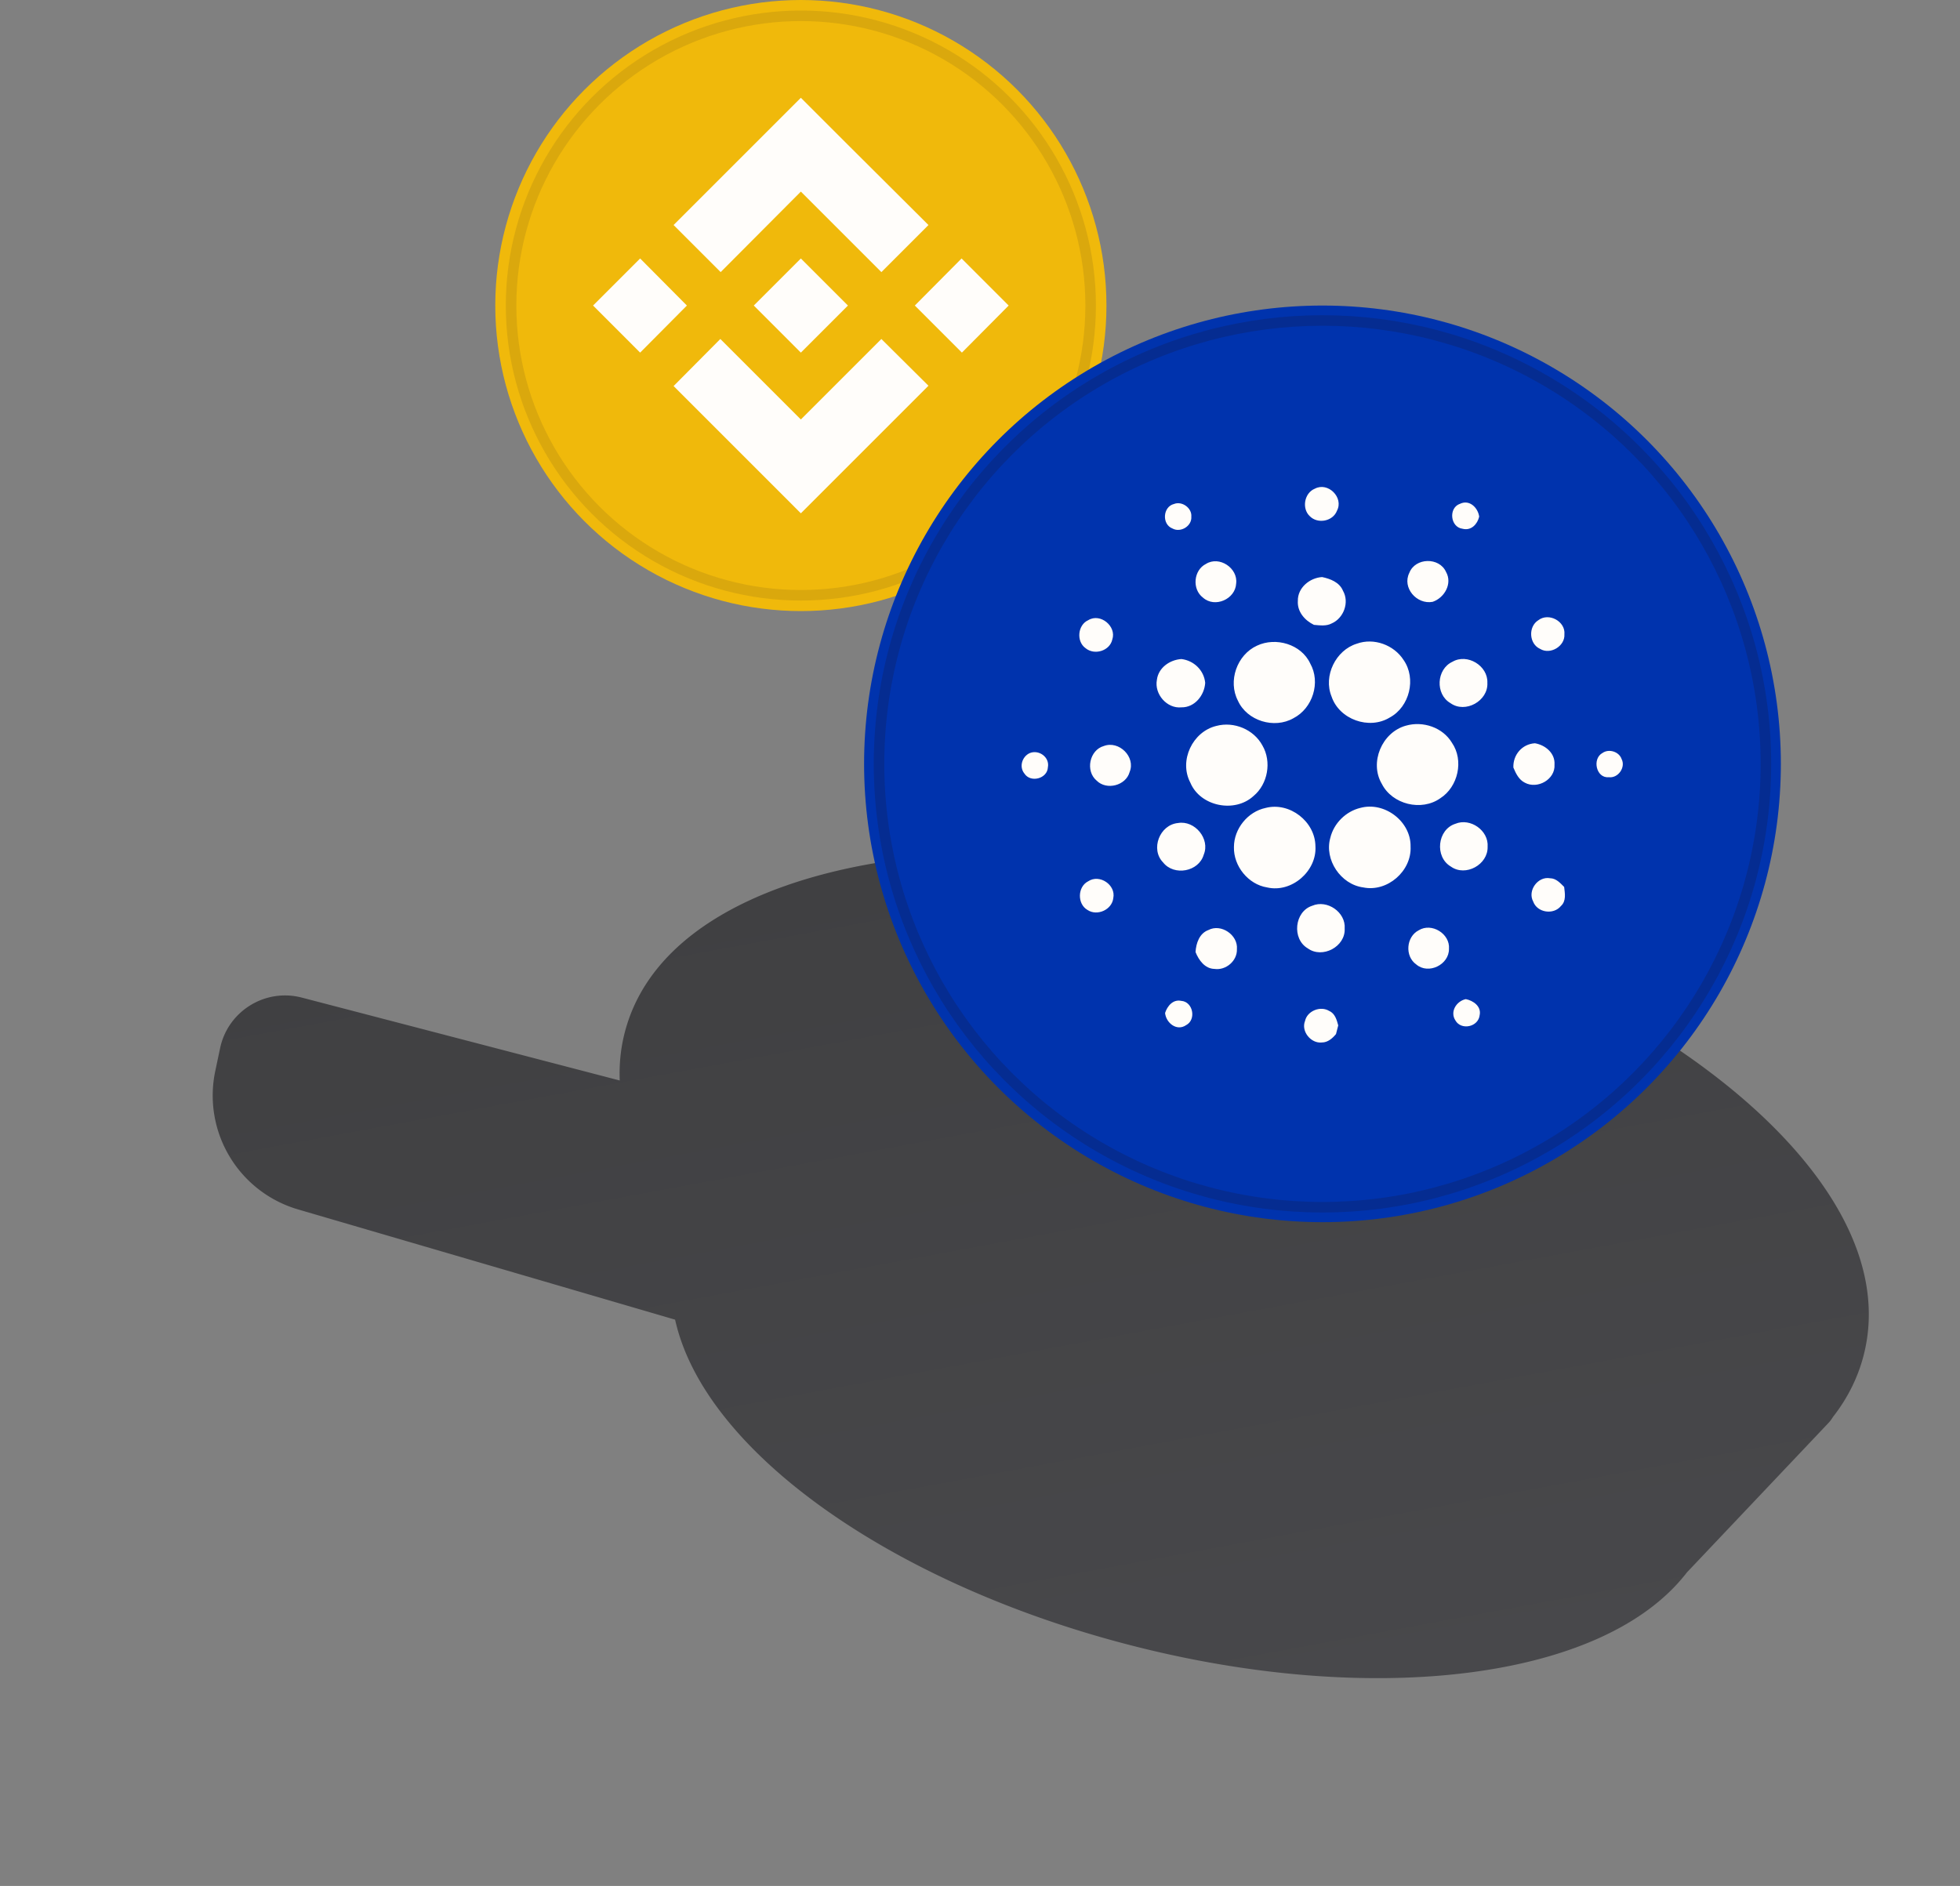 <svg xmlns="http://www.w3.org/2000/svg" xmlns:v="https://vecta.io/nano" width="186" height="179" fill="none"><rect width="100%" height="100%" fill="#808080" stroke="none"/><g fill="#606063"><path d="M67.045 119.028c-3.178 12.144 15 27.421 40.602 34.121s48.934 2.287 52.112-9.858-15-27.421-40.602-34.122-48.934-2.286-52.112 9.859z"/><path d="M155.924 149.273l15.422-16.285-109.354-28.619 5.721 21.818 88.211 23.086z"/><path d="M68.934 108.293L27.073 97.338c-1.815-.475-3.66.654-4.063 2.486l-.468 2.129a8.26 8.26 0 0 0 5.746 9.7l41.812 12.239-1.166-15.599z"/></g><path fill="url(#A)" d="M62.203 98.71c-3.694 14.114 18.324 32.101 49.178 40.176s58.86 3.178 62.554-10.936-18.324-32.101-49.178-40.176-58.861-3.179-62.554 10.935z"/><g fillRule="evenodd"><path fill="#606063" d="M146.673 123.286c7.098 5.22 11.246 10.866 11.865 15.871l2.978-.368c-.772-6.238-5.737-12.531-13.066-17.92-7.389-5.435-17.439-10.148-28.913-13.151s-22.544-3.817-31.649-2.699c-9.029 1.109-16.44 4.163-20.168 9.223l2.415 1.779c2.992-4.06 9.373-6.95 18.119-8.024 8.67-1.064 19.354-.299 30.523 2.624s20.859 7.49 27.896 12.665z"/><path fill="#979797" d="M75.734 118.739c-8.721-7.124-11.998-14.041-10.629-19.27s7.614-9.654 18.706-11.593c10.807-1.889 25.078-1.154 40.186 2.8s27.911 10.304 36.406 17.245c8.721 7.124 11.998 14.041 10.63 19.27s-7.614 9.653-18.707 11.593c-10.806 1.889-25.078 1.153-40.186-2.8s-27.91-10.304-36.406-17.245zm35.647 20.147c-30.854-8.075-52.872-26.062-49.178-40.176s31.7-19.01 62.554-10.935 52.872 26.062 49.178 40.176-31.7 19.01-62.554 10.936z"/><path fill="url(#B)" d="M64.167 124.049l-4.937-19.123 2.905-.75 4.937 19.123-2.905.75z"/><path fill="url(#C)" d="M62.469 106.189l-.128-.443-.202-.817-.142-.54c.022-.012.03-.019.028-.027l-.004-.025-.12-.794-.022-.191c-.072-.663-.096-1.321-.071-1.974.035-.903.166-1.793.395-2.668 3.694-14.114 31.7-19.01 62.555-10.936s52.872 26.062 49.178 40.176a12.4 12.4 0 0 1-.963 2.519 13.7 13.7 0 0 1-1.635 2.476l-.016.019c.011.02.014.025.015.029l-.611.651-12.932 13.655c-6.807 9.031-27.596 11.752-50.146 5.85-22.302-5.837-38.971-18.182-40.797-29.295-.093-.569-.484-1.054-1.037-1.215L29.127 111.91a8.26 8.26 0 0 1-5.762-9.635l.459-2.172c.39-1.845 2.242-2.99 4.066-2.514l34.249 8.931a.27.27 0 0 0 .331-.331zm-3.657-3.636c-.064-1.544.091-3.085.488-4.603 2.325-8.885 11.93-13.965 23.478-15.984 11.834-2.069 26.992-1.215 42.738 2.906s29.38 10.802 38.683 18.402c9.078 7.417 14.963 16.551 12.638 25.436-.557 2.129-1.552 4.064-2.901 5.789a3.08 3.08 0 0 1-.425.566l-13.429 14.181c-4.171 5.406-12.026 8.46-21.098 9.556-9.3 1.124-20.517.28-32.096-2.751-11.453-2.997-21.548-7.685-29.079-13.141-7.079-5.13-12.321-11.262-13.743-17.657l-35.782-10.464a11.26 11.26 0 0 1-7.855-13.134l.459-2.173c.744-3.519 4.277-5.704 7.758-4.796l30.165 7.867z"/></g><circle cx="76" cy="29" r="29" fill="#f0b90b"/><path fill="#fffdfa" d="M65.185 29l-4.437 4.468L56.28 29l4.468-4.468L65.185 29zM76 18.185l7.642 7.642 4.468-4.468-7.641-7.611L76 9.28 63.921 21.358l4.468 4.468L76 18.185zm15.252 6.347L86.815 29l4.468 4.468L95.72 29l-4.468-4.468zM76 39.815l-7.641-7.642-4.437 4.468L76 48.72l12.109-12.109-4.468-4.437L76 39.815zm0-6.347L80.468 29 76 24.532 71.532 29 76 33.468z"/><circle cx="76" cy="29" r="27.5" stroke="#191326" strokeWidth="3" opacity=".1" style="mix-blend-mode:multiply"/><circle cx="125.5" cy="72.5" r="43.5" fill="#0033ad"/><path fill="#fffdfa" d="M124.785 46.379c1.246-.658 2.751.846 2.092 2.092-.376 1.011-1.833 1.293-2.586.517-.775-.729-.517-2.21.494-2.609zm-13.377 1.457c.753-.306 1.717.376 1.646 1.199.071.893-1.011 1.552-1.787 1.128-1.034-.4-.917-2.069.141-2.328zm27.389 2.351c-1.176-.141-1.364-1.998-.235-2.374.893-.423 1.692.376 1.81 1.223-.165.705-.753 1.363-1.575 1.152zm-24.356 3.338c1.27-.799 3.056.4 2.868 1.857-.07 1.481-2.022 2.351-3.15 1.34-1.058-.799-.893-2.61.282-3.197zm19.301.846c.564-1.458 2.845-1.505 3.48-.094.634 1.105-.142 2.468-1.27 2.845-1.505.282-2.915-1.34-2.21-2.751zm-10.579 2.657c-.023-1.246 1.128-2.186 2.304-2.257.776.164 1.646.494 1.975 1.293.634 1.105.07 2.609-1.058 3.103-.517.282-1.129.188-1.693.141-.87-.423-1.599-1.246-1.528-2.28zm-19.889 1.834c1.152-.705 2.704.588 2.281 1.834-.235 1.081-1.693 1.528-2.539.823-.894-.635-.753-2.21.258-2.657zm42.716 0c.988-.752 2.586.117 2.469 1.34.07 1.128-1.34 1.975-2.304 1.387-1.058-.47-1.152-2.116-.165-2.727zm-17.232 2.233c1.622-.588 3.527.118 4.443 1.552 1.223 1.763.565 4.443-1.316 5.454-1.951 1.199-4.796.188-5.525-1.998-.799-1.951.4-4.396 2.398-5.007zm-9.474.188c1.787-.846 4.208-.141 5.054 1.693 1.011 1.787.236 4.255-1.598 5.195-1.81 1.034-4.396.259-5.266-1.669-.964-1.857-.094-4.349 1.81-5.219zm-9.498 3.244c.141-1.152 1.223-1.904 2.328-1.975 1.175.141 2.139 1.058 2.257 2.257-.071 1.175-.988 2.351-2.257 2.327-1.364.141-2.586-1.246-2.328-2.609zm28.047-1.716c1.41-.823 3.385.376 3.315 1.998.094 1.716-2.093 2.939-3.503 1.928-1.458-.846-1.34-3.221.188-3.926zm-22.405 6.089c1.67-.447 3.55.329 4.373 1.857.894 1.528.517 3.667-.846 4.796-1.787 1.646-5.055.987-5.995-1.269-1.105-2.092.212-4.843 2.468-5.384zm17.985-.023c1.622-.47 3.503.165 4.373 1.622 1.152 1.669.587 4.185-1.105 5.266-1.787 1.269-4.561.588-5.548-1.364-1.199-2.022 0-4.89 2.28-5.525zm-28.658 1.928c1.434-.541 3.033 1.034 2.445 2.468-.352 1.293-2.186 1.763-3.126.823-1.105-.917-.682-2.915.681-3.291zm38.861 2.045c-.047-1.199.823-2.233 2.045-2.304.988.165 1.928.94 1.858 2.022.094 1.411-1.623 2.374-2.822 1.716-.564-.282-.846-.87-1.081-1.434zm-45.914-1.364c.87-.376 1.928.376 1.74 1.34-.047 1.081-1.646 1.505-2.233.588-.517-.635-.212-1.599.494-1.928zm54.377-.023c.612-.423 1.575-.118 1.811.588.399.776-.33 1.834-1.223 1.716-1.199.118-1.599-1.763-.588-2.304zm-31.972 5.219c2.28-.588 4.702 1.293 4.725 3.644.141 2.351-2.257 4.443-4.584 3.903-1.787-.282-3.197-2.022-3.15-3.832 0-1.74 1.316-3.362 3.009-3.714zm8.98 0c2.304-.635 4.82 1.293 4.773 3.667.117 2.327-2.21 4.349-4.491 3.879-2.139-.282-3.714-2.633-3.126-4.702.329-1.387 1.481-2.516 2.844-2.845zm-17.302 1.434c1.598-.282 3.079 1.505 2.445 3.009-.471 1.622-2.822 2.045-3.856.729-1.222-1.246-.329-3.573 1.411-3.738zm26.33.071c1.41-.588 3.174.635 3.056 2.186.047 1.693-2.092 2.868-3.479 1.881-1.575-.917-1.293-3.526.423-4.067zm7.382 7.382c-.564-1.034.446-2.421 1.598-2.21.565 0 .964.447 1.34.823.071.611.212 1.34-.305 1.81-.705.87-2.257.635-2.633-.423zm-42.223-1.928c1.082-.705 2.633.353 2.375 1.599-.118 1.105-1.528 1.74-2.445 1.129-.988-.564-.964-2.21.07-2.727zm21.253 2.327c1.41-.611 3.197.611 3.079 2.163.094 1.716-2.116 2.892-3.503 1.881-1.528-.893-1.269-3.503.424-4.044zm-9.851 2.304c1.199-.635 2.821.47 2.704 1.81.047 1.105-1.035 2.045-2.14 1.881-.893-.023-1.481-.823-1.786-1.599.047-.846.376-1.787 1.222-2.092zm19.96.023c1.222-.752 2.985.329 2.868 1.763.023 1.505-1.952 2.469-3.104 1.481-1.105-.776-.963-2.633.236-3.244zm3.479 8.557c-.541-.823.094-1.834.987-2.022.706.141 1.481.682 1.317 1.505-.118 1.152-1.763 1.481-2.304.517zm-27.553-.705c.212-.658.752-1.317 1.528-1.152 1.129.071 1.458 1.787.47 2.304-.893.611-1.904-.212-1.998-1.152zm13.283.752c.211-.964 1.481-1.458 2.304-.94.54.235.705.846.846 1.364l-.212.823c-.329.4-.775.799-1.34.799-1.034.118-1.998-1.058-1.598-2.045z"/><circle cx="125.5" cy="72.5" r="42.082" stroke="#191326" strokeWidth="2.837" opacity=".2" style="mix-blend-mode:multiply"/><defs><linearGradient id="A" x1="124.757" x2="111.381" y1="87.774" y2="138.886" gradientUnits="userSpaceOnUse"><stop stop-color="#404042"/><stop offset="1" stop-color="#48484b"/></linearGradient><linearGradient id="B" x1="65.567" x2="60.735" y1="105.096" y2="123.129" gradientUnits="userSpaceOnUse"><stop stop-color="#404042"/><stop offset="1" stop-color="#48484b"/></linearGradient><linearGradient id="C" x1="92.495" x2="108.09" y1="80.169" y2="164.62" gradientUnits="userSpaceOnUse"><stop stop-color="#404042"/><stop offset="1" stop-color="#48484b"/></linearGradient></defs></svg>